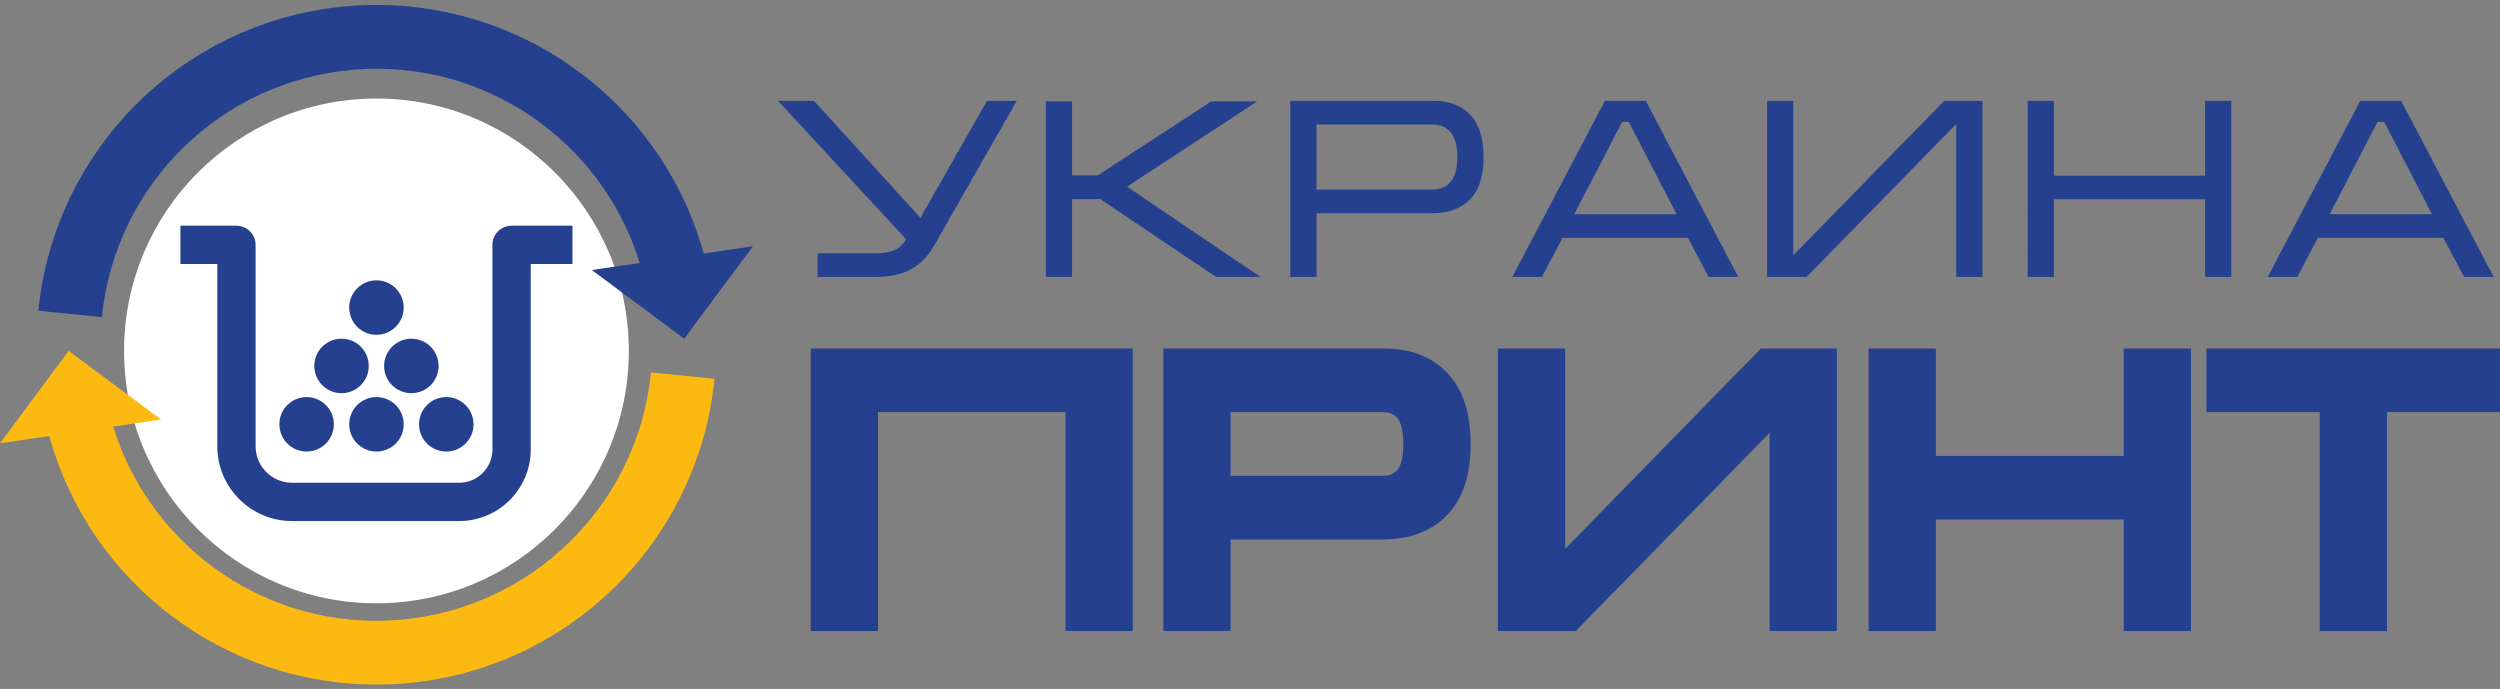 <?xml version="1.0" encoding="utf-8"?>
<!-- Generator: Adobe Illustrator 16.0.0, SVG Export Plug-In . SVG Version: 6.00 Build 0)  -->
<!DOCTYPE svg PUBLIC "-//W3C//DTD SVG 1.1 Tiny//EN" "http://www.w3.org/Graphics/SVG/1.1/DTD/svg11-tiny.dtd">
<svg version="1.1" baseProfile="tiny" id="Layer_1" xmlns:x="http://ns.adobe.com/Extensibility/1.0/" xmlns:i="http://ns.adobe.com/AdobeIllustrator/10.0/" xmlns:graph="http://ns.adobe.com/Graphs/1.0/"
	 xmlns="http://www.w3.org/2000/svg" xmlns:xlink="http://www.w3.org/1999/xlink" xmlns:a="http://ns.adobe.com/AdobeSVGViewerExtensions/3.0/"
	 x="0px" y="0px" width="754.248px" height="207.841px" viewBox="0 0 754.248 207.841" xml:space="preserve">
<rect x="0" y="0" width="754.248" height="207.841" fill="#808080" stroke="none"/>
<g>
	<path fill="#FFFFFF" d="M189.714,105.868c0,42.055-34.091,76.147-76.144,76.147s-76.142-34.093-76.142-76.147
		c0-42.051,34.089-76.144,76.142-76.144S189.714,63.817,189.714,105.868z"/>
	<path fill="#25408E" d="M273.348,72.142l-38.616-41.714h10.853l32.104,35.281l20.085-35.281h8.996L281.797,74.15
		c-1.857,3.21-4.186,5.582-6.976,7.101c-2.792,1.531-6.385,2.299-10.778,2.299h-17.37v-7.142h17.678c2.17,0,3.994-0.308,5.466-0.927
		C271.294,74.859,272.467,73.748,273.348,72.142z M323.442,60.049h8.528l34.896,23.501h13.41l-40.241-27.219l39.244-25.749H365.47
		l-34.276,22.334h-7.752V30.583h-7.91V83.55h7.91V60.049z M443.598,34.638c2.656,2.8,3.994,7.062,3.994,12.769
		c0,5.72-1.357,9.96-4.071,12.743c-2.715,2.778-6.475,4.164-11.287,4.164h-35.047V83.55h-7.91V30.428h43.269
		C437.254,30.428,440.929,31.833,443.598,34.638z M439.686,47.407c0-3.378-0.666-5.871-1.984-7.455
		c-1.314-1.594-3.162-2.388-5.542-2.388h-34.973v19.622h35.047c2.273,0,4.088-0.786,5.429-2.35
		C439.007,53.275,439.686,50.798,439.686,47.407z M465.196,83.55h-8.922l27.917-53.122h12.332l27.91,53.122h-8.919l-6.273-11.792
		h-37.85L465.196,83.55z M474.957,64.624h30.872l-14.423-27.837h-2.02L474.957,64.624z M590.197,37.41v46.14h7.903V30.428h-11.55
		l-45.521,46.604V30.428h-7.903V83.55h11.933L590.197,37.41z M673.166,83.55V30.428h-7.909v22.568H619.66V30.428h-7.91V83.55h7.91
		V60.124h45.597V83.55H673.166z M693.093,83.55h-8.913l27.914-53.122h12.328L752.34,83.55h-8.916l-6.287-11.792h-37.836
		L693.093,83.55z M702.866,64.624h30.865l-14.427-27.837h-2.02L702.866,64.624z M244.608,190.379h20.289v-66.056h56.575v66.056
		h20.287v-85.226h-97.15V190.379z M436.721,112.583c4.624,4.87,6.965,12.078,6.965,21.427c0,9.374-2.399,16.582-7.12,21.413
		c-4.754,4.864-11.28,7.332-19.404,7.332h-45.885v27.625h-20.287v-85.226h66.621C425.604,105.154,432.039,107.654,436.721,112.583z
		 M423.398,134.009c0-4.698-0.99-6.874-1.818-7.867c-0.704-0.845-1.847-1.818-4.529-1.818h-45.775v19.254h45.885
		c1.975,0,3.338-0.559,4.416-1.812C422.402,140.801,423.398,138.675,423.398,134.009z M472.203,165.598v-60.444H451.91v85.226
		h23.501l58.484-59.793v59.793h20.29v-85.226h-22.939L472.203,165.598z M640.726,137.564h-56.685v-32.41h-20.293v85.226h20.293
		v-33.639h56.685v33.639h20.284v-85.226h-20.284V137.564z M665.676,105.154v19.17h34.193v66.056h20.293v-66.056h34.086v-19.17
		H665.676z"/>
	<g>
		<path fill="#25408E" d="M172.714,68.093v11.556h-12.593v55.98c0,11.894-9.678,21.572-21.573,21.572H88.114
			c-12.438,0-22.557-10.12-22.557-22.56V79.649H54.425V68.093h16.91c3.19,0,5.778,2.588,5.778,5.778v60.771
			c0,6.068,4.934,11.001,11,11.001h50.435c5.523,0,10.017-4.494,10.017-10.014V73.871c0-3.19,2.588-5.778,5.778-5.778H172.714z
			 M105.355,128.015c0,4.539,3.679,8.218,8.22,8.218c4.536,0,8.218-3.679,8.218-8.218c0-4.543-3.682-8.218-8.218-8.218
			C109.034,119.797,105.355,123.472,105.355,128.015z M126.419,128.015c0,4.539,3.682,8.218,8.221,8.218s8.218-3.679,8.218-8.218
			c0-4.543-3.679-8.218-8.218-8.218S126.419,123.472,126.419,128.015z M115.888,110.404c0,4.539,3.679,8.218,8.219,8.218
			c4.536,0,8.217-3.679,8.217-8.218s-3.681-8.218-8.217-8.218C119.567,102.186,115.888,105.865,115.888,110.404z M113.575,101.01
			c4.536,0,8.218-3.675,8.218-8.216c0-4.541-3.682-8.218-8.218-8.218c-4.541,0-8.22,3.677-8.22,8.218
			C105.355,97.335,109.034,101.01,113.575,101.01z M92.505,136.233c4.539,0,8.218-3.679,8.218-8.218
			c0-4.543-3.679-8.218-8.218-8.218c-4.536,0-8.218,3.675-8.218,8.218C84.287,132.554,87.969,136.233,92.505,136.233z
			 M103.037,118.622c4.542,0,8.221-3.679,8.221-8.218s-3.679-8.218-8.221-8.218c-4.536,0-8.218,3.679-8.218,8.218
			S98.501,118.622,103.037,118.622z"/>
		<g>
			<path fill="#25408E" d="M212.303,76.48C199.151,29.135,154.156-2.234,105.081,1.847c-49.279,4.096-88.604,42.75-93.507,91.91
				l19.164,1.909c3.979-39.915,35.916-71.301,75.938-74.627c39.056-3.288,74.844,21.157,86.326,58.293l-14.455,2.137l27.891,20.704
				l20.709-27.888L212.303,76.48z"/>
			<path fill="#FCB912" d="M196.407,112.375c-3.979,39.911-35.915,71.297-75.933,74.628c-39.055,3.267-74.844-21.157-86.332-58.296
				L48.6,126.57l-27.891-20.702L0,133.755l14.853-2.194c12.389,44.577,52.98,74.987,98.655,74.987c2.836,0,5.692-0.117,8.562-0.357
				c49.277-4.101,88.599-42.755,93.5-91.907L196.407,112.375z"/>
		</g>
	</g>
</g>
<g>
</g>
<g>
</g>
<g>
</g>
<g>
</g>
<g>
</g>
<g>
</g>
</svg>

